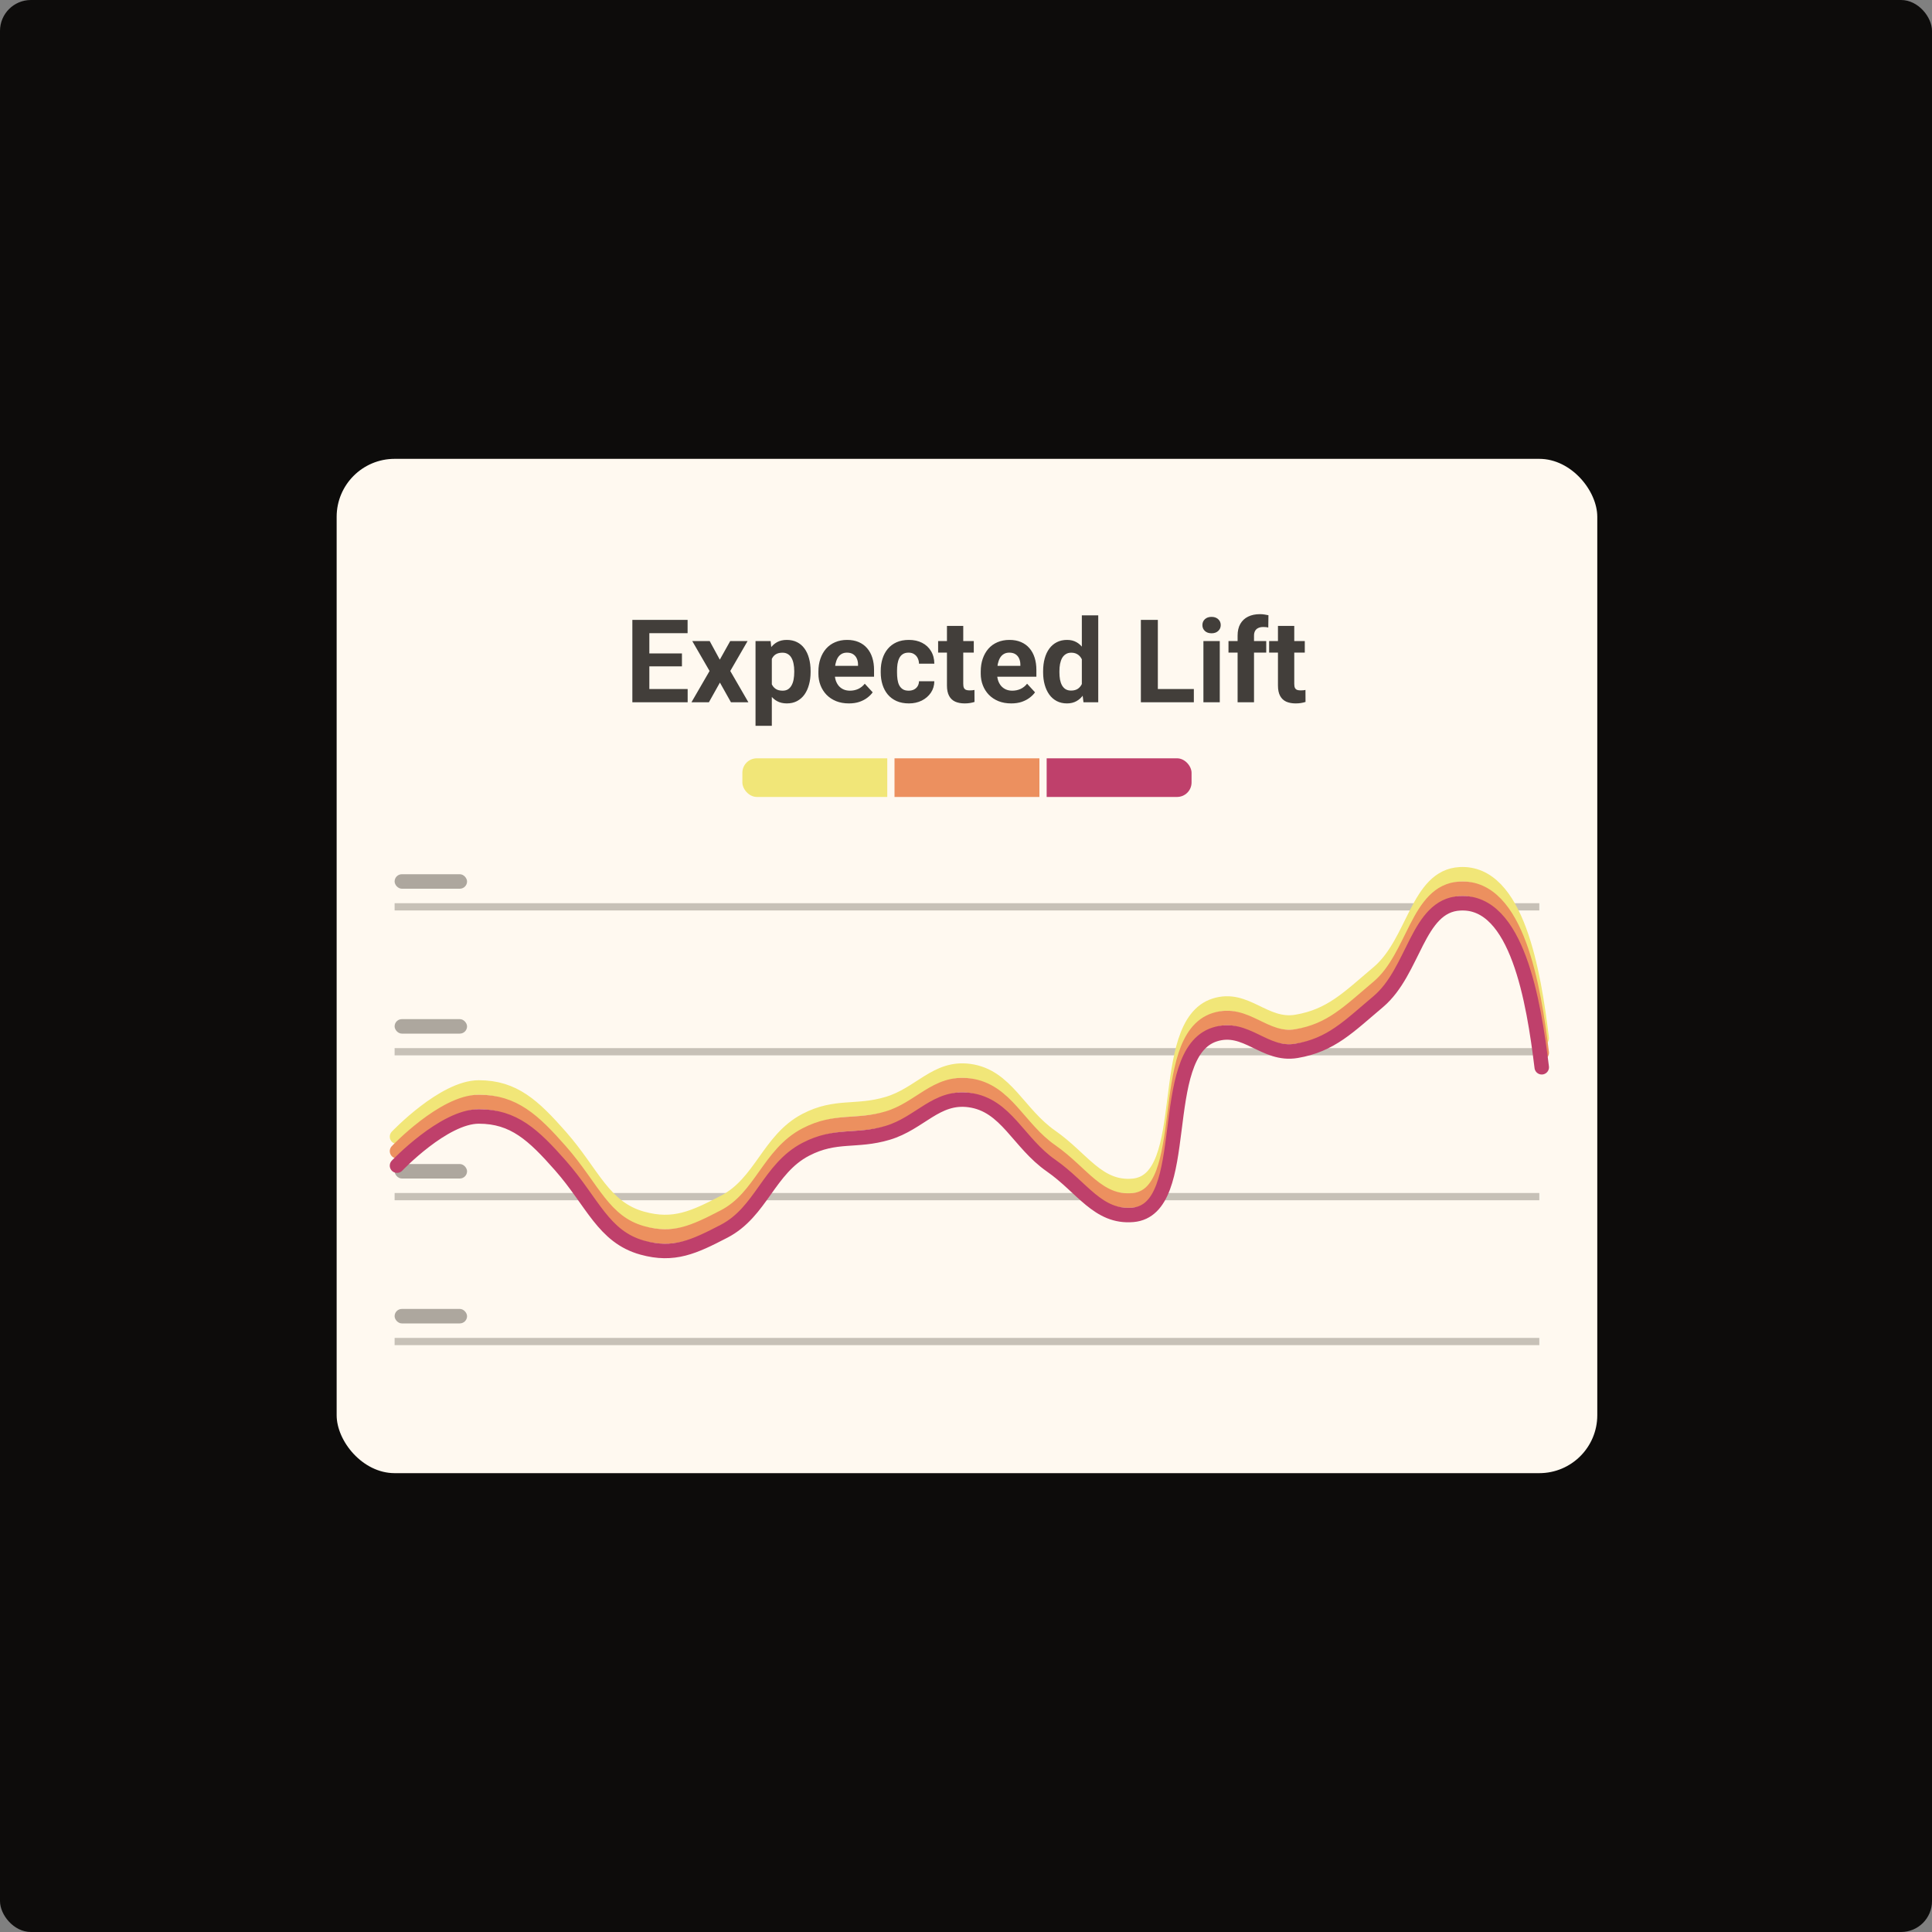 <svg width="500" height="500" viewBox="0 0 500 500" fill="none" xmlns="http://www.w3.org/2000/svg">
<rect x="0" y="0" width="500" height="500" fill="#808080" stroke="none"/>
<rect width="500" height="500" rx="8" fill="#0D0C0B"/>
<rect x="87.125" y="118.75" width="326.25" height="262.5" rx="15" fill="#FFF9F0"/>
<path d="M177.966 178.322V181.75H166.613V178.322H177.966ZM168.049 160.422V181.75H163.654V160.422H168.049ZM176.486 169.108V172.448H166.613V169.108H176.486ZM177.951 160.422V163.864H166.613V160.422H177.951ZM183.664 165.9L186.286 170.72L188.981 165.9H193.479L188.996 173.649L193.684 181.75H189.172L186.315 176.652L183.459 181.75H178.947L183.635 173.649L179.152 165.9H183.664ZM199.748 168.947V187.844H195.529V165.9H199.44L199.748 168.947ZM209.782 173.649V173.957C209.782 175.109 209.645 176.179 209.372 177.165C209.108 178.151 208.718 179.011 208.2 179.743C207.683 180.466 207.038 181.032 206.267 181.442C205.505 181.843 204.626 182.043 203.63 182.043C202.663 182.043 201.823 181.848 201.11 181.457C200.397 181.066 199.797 180.52 199.309 179.816C198.83 179.104 198.444 178.278 198.151 177.341C197.858 176.403 197.634 175.397 197.478 174.323V173.518C197.634 172.365 197.858 171.311 198.151 170.354C198.444 169.387 198.83 168.552 199.309 167.849C199.797 167.136 200.393 166.584 201.096 166.193C201.809 165.803 202.644 165.607 203.601 165.607C204.606 165.607 205.49 165.798 206.252 166.179C207.023 166.56 207.668 167.106 208.186 167.819C208.713 168.532 209.108 169.382 209.372 170.368C209.645 171.354 209.782 172.448 209.782 173.649ZM205.549 173.957V173.649C205.549 172.976 205.49 172.355 205.373 171.789C205.266 171.213 205.09 170.71 204.846 170.28C204.611 169.851 204.299 169.519 203.908 169.284C203.527 169.04 203.063 168.918 202.517 168.918C201.94 168.918 201.447 169.011 201.037 169.196C200.637 169.382 200.31 169.65 200.056 170.002C199.802 170.354 199.611 170.773 199.484 171.262C199.357 171.75 199.279 172.302 199.25 172.917V174.953C199.299 175.676 199.436 176.325 199.66 176.901C199.885 177.468 200.231 177.917 200.7 178.249C201.169 178.581 201.784 178.747 202.546 178.747C203.103 178.747 203.571 178.625 203.952 178.381C204.333 178.127 204.641 177.78 204.875 177.341C205.119 176.901 205.29 176.394 205.388 175.817C205.495 175.241 205.549 174.621 205.549 173.957ZM219.699 182.043C218.469 182.043 217.365 181.848 216.389 181.457C215.412 181.057 214.582 180.505 213.898 179.802C213.225 179.099 212.707 178.283 212.346 177.355C211.984 176.418 211.804 175.422 211.804 174.367V173.781C211.804 172.58 211.975 171.481 212.316 170.485C212.658 169.489 213.146 168.625 213.781 167.893C214.426 167.16 215.207 166.599 216.125 166.208C217.043 165.808 218.078 165.607 219.23 165.607C220.354 165.607 221.35 165.793 222.219 166.164C223.088 166.535 223.815 167.063 224.401 167.746C224.997 168.43 225.446 169.25 225.749 170.207C226.052 171.154 226.203 172.209 226.203 173.371V175.129H213.605V172.316H222.058V171.994C222.058 171.408 221.95 170.886 221.735 170.427C221.53 169.958 221.218 169.587 220.798 169.313C220.378 169.04 219.841 168.903 219.187 168.903C218.63 168.903 218.151 169.025 217.751 169.27C217.351 169.514 217.023 169.855 216.77 170.295C216.525 170.734 216.34 171.252 216.213 171.848C216.096 172.434 216.037 173.078 216.037 173.781V174.367C216.037 175.002 216.125 175.588 216.301 176.125C216.486 176.662 216.745 177.126 217.077 177.517C217.419 177.907 217.829 178.21 218.308 178.425C218.796 178.64 219.348 178.747 219.963 178.747C220.725 178.747 221.433 178.601 222.087 178.308C222.751 178.005 223.322 177.551 223.801 176.945L225.852 179.172C225.52 179.65 225.065 180.109 224.489 180.549C223.923 180.988 223.239 181.35 222.438 181.633C221.638 181.906 220.725 182.043 219.699 182.043ZM235.153 178.747C235.671 178.747 236.13 178.649 236.53 178.454C236.931 178.249 237.243 177.966 237.468 177.604C237.702 177.233 237.824 176.799 237.834 176.301H241.804C241.794 177.414 241.496 178.405 240.91 179.274C240.324 180.134 239.538 180.813 238.552 181.311C237.565 181.799 236.462 182.043 235.241 182.043C234.011 182.043 232.937 181.838 232.019 181.428C231.11 181.018 230.353 180.451 229.748 179.729C229.143 178.996 228.688 178.146 228.386 177.18C228.083 176.203 227.932 175.158 227.932 174.045V173.62C227.932 172.497 228.083 171.452 228.386 170.485C228.688 169.509 229.143 168.659 229.748 167.937C230.353 167.204 231.11 166.633 232.019 166.223C232.927 165.813 233.991 165.607 235.212 165.607C236.511 165.607 237.648 165.856 238.625 166.354C239.611 166.853 240.383 167.565 240.939 168.493C241.506 169.411 241.794 170.5 241.804 171.76H237.834C237.824 171.232 237.712 170.754 237.497 170.324C237.292 169.895 236.989 169.553 236.589 169.299C236.198 169.035 235.715 168.903 235.139 168.903C234.523 168.903 234.02 169.035 233.63 169.299C233.239 169.553 232.937 169.904 232.722 170.354C232.507 170.793 232.355 171.296 232.268 171.862C232.189 172.419 232.15 173.005 232.15 173.62V174.045C232.15 174.66 232.189 175.251 232.268 175.817C232.346 176.384 232.492 176.887 232.707 177.326C232.932 177.766 233.239 178.112 233.63 178.366C234.02 178.62 234.528 178.747 235.153 178.747ZM252.014 165.9V168.889H242.785V165.9H252.014ZM245.07 161.989H249.289V176.975C249.289 177.434 249.348 177.785 249.465 178.029C249.592 178.273 249.777 178.444 250.021 178.542C250.266 178.63 250.573 178.674 250.944 178.674C251.208 178.674 251.442 178.664 251.647 178.645C251.862 178.615 252.043 178.586 252.189 178.557L252.204 181.662C251.843 181.779 251.452 181.872 251.032 181.94C250.612 182.009 250.148 182.043 249.641 182.043C248.713 182.043 247.902 181.892 247.209 181.589C246.525 181.276 245.998 180.778 245.627 180.095C245.256 179.411 245.07 178.513 245.07 177.399V161.989ZM261.711 182.043C260.48 182.043 259.377 181.848 258.4 181.457C257.424 181.057 256.594 180.505 255.91 179.802C255.236 179.099 254.719 178.283 254.357 177.355C253.996 176.418 253.815 175.422 253.815 174.367V173.781C253.815 172.58 253.986 171.481 254.328 170.485C254.67 169.489 255.158 168.625 255.793 167.893C256.437 167.16 257.219 166.599 258.137 166.208C259.055 165.808 260.09 165.607 261.242 165.607C262.365 165.607 263.361 165.793 264.23 166.164C265.1 166.535 265.827 167.063 266.413 167.746C267.009 168.43 267.458 169.25 267.761 170.207C268.063 171.154 268.215 172.209 268.215 173.371V175.129H255.617V172.316H264.069V171.994C264.069 171.408 263.962 170.886 263.747 170.427C263.542 169.958 263.229 169.587 262.81 169.313C262.39 169.04 261.853 168.903 261.198 168.903C260.642 168.903 260.163 169.025 259.763 169.27C259.362 169.514 259.035 169.855 258.781 170.295C258.537 170.734 258.352 171.252 258.225 171.848C258.107 172.434 258.049 173.078 258.049 173.781V174.367C258.049 175.002 258.137 175.588 258.312 176.125C258.498 176.662 258.757 177.126 259.089 177.517C259.431 177.907 259.841 178.21 260.319 178.425C260.808 178.64 261.359 178.747 261.975 178.747C262.736 178.747 263.444 178.601 264.099 178.308C264.763 178.005 265.334 177.551 265.812 176.945L267.863 179.172C267.531 179.65 267.077 180.109 266.501 180.549C265.935 180.988 265.251 181.35 264.45 181.633C263.649 181.906 262.736 182.043 261.711 182.043ZM279.978 178.293V159.25H284.226V181.75H280.402L279.978 178.293ZM269.958 174.016V173.708C269.958 172.497 270.095 171.398 270.368 170.412C270.642 169.416 271.042 168.562 271.569 167.849C272.097 167.136 272.746 166.584 273.518 166.193C274.289 165.803 275.168 165.607 276.154 165.607C277.082 165.607 277.893 165.803 278.586 166.193C279.289 166.584 279.885 167.141 280.373 167.863C280.871 168.576 281.271 169.421 281.574 170.397C281.877 171.364 282.097 172.424 282.233 173.576V174.25C282.097 175.354 281.877 176.379 281.574 177.326C281.271 178.273 280.871 179.104 280.373 179.816C279.885 180.52 279.289 181.066 278.586 181.457C277.883 181.848 277.062 182.043 276.125 182.043C275.139 182.043 274.26 181.843 273.488 181.442C272.727 181.042 272.082 180.48 271.555 179.758C271.037 179.035 270.642 178.186 270.368 177.209C270.095 176.232 269.958 175.168 269.958 174.016ZM274.177 173.708V174.016C274.177 174.67 274.226 175.28 274.323 175.847C274.431 176.413 274.602 176.916 274.836 177.355C275.08 177.785 275.393 178.122 275.773 178.366C276.164 178.601 276.638 178.718 277.194 178.718C277.917 178.718 278.513 178.557 278.981 178.234C279.45 177.902 279.807 177.448 280.051 176.872C280.305 176.296 280.451 175.632 280.49 174.88V172.961C280.461 172.346 280.373 171.794 280.227 171.306C280.09 170.808 279.885 170.383 279.611 170.031C279.348 169.68 279.016 169.406 278.615 169.211C278.225 169.016 277.761 168.918 277.224 168.918C276.677 168.918 276.208 169.045 275.817 169.299C275.427 169.543 275.109 169.88 274.865 170.31C274.631 170.739 274.455 171.247 274.338 171.833C274.23 172.409 274.177 173.034 274.177 173.708ZM308.967 178.322V181.75H298.229V178.322H308.967ZM299.65 160.422V181.75H295.256V160.422H299.65ZM315.676 165.9V181.75H311.442V165.9H315.676ZM311.179 161.77C311.179 161.154 311.394 160.646 311.823 160.246C312.253 159.846 312.829 159.646 313.552 159.646C314.265 159.646 314.836 159.846 315.266 160.246C315.705 160.646 315.925 161.154 315.925 161.77C315.925 162.385 315.705 162.893 315.266 163.293C314.836 163.693 314.265 163.894 313.552 163.894C312.829 163.894 312.253 163.693 311.823 163.293C311.394 162.893 311.179 162.385 311.179 161.77ZM324.538 181.75H320.29V164.494C320.29 163.293 320.524 162.282 320.993 161.462C321.472 160.632 322.141 160.007 323 159.587C323.869 159.157 324.899 158.942 326.091 158.942C326.481 158.942 326.857 158.972 327.219 159.03C327.58 159.079 327.932 159.143 328.273 159.221L328.229 162.399C328.044 162.351 327.849 162.316 327.644 162.297C327.438 162.277 327.199 162.268 326.926 162.268C326.418 162.268 325.983 162.355 325.622 162.531C325.27 162.697 325.002 162.946 324.816 163.278C324.631 163.61 324.538 164.016 324.538 164.494V181.75ZM327.702 165.9V168.889H317.932V165.9H327.702ZM337.678 165.9V168.889H328.449V165.9H337.678ZM330.734 161.989H334.953V176.975C334.953 177.434 335.012 177.785 335.129 178.029C335.256 178.273 335.441 178.444 335.685 178.542C335.93 178.63 336.237 178.674 336.608 178.674C336.872 178.674 337.106 178.664 337.311 178.645C337.526 178.615 337.707 178.586 337.853 178.557L337.868 181.662C337.507 181.779 337.116 181.872 336.696 181.94C336.276 182.009 335.812 182.043 335.305 182.043C334.377 182.043 333.566 181.892 332.873 181.589C332.189 181.276 331.662 180.778 331.291 180.095C330.92 179.411 330.734 178.513 330.734 177.399V161.989Z" fill="#423E3A"/>
<g clip-path="url(#clip0_169_3064)">
<rect x="192.125" y="196.25" width="37.5" height="10" fill="#F1E678"/>
<rect x="231.5" y="196.25" width="37.5" height="10" fill="#EC905F"/>
<rect x="270.875" y="196.25" width="37.5" height="10" fill="#BF406B"/>
</g>
<rect x="102.125" y="226.25" width="18.75" height="3.75" rx="1.875" fill="#ADA79E"/>
<line x1="398.375" y1="234.687" x2="102.125" y2="234.687" stroke="#C7C1B7" stroke-width="1.875"/>
<rect x="102.125" y="263.75" width="18.75" height="3.75" rx="1.875" fill="#ADA79E"/>
<line x1="398.375" y1="272.187" x2="102.125" y2="272.187" stroke="#C7C1B7" stroke-width="1.875"/>
<rect x="102.125" y="301.25" width="18.75" height="3.75" rx="1.875" fill="#ADA79E"/>
<line x1="398.375" y1="309.687" x2="102.125" y2="309.687" stroke="#C7C1B7" stroke-width="1.875"/>
<rect x="102.125" y="338.75" width="18.75" height="3.75" rx="1.875" fill="#ADA79E"/>
<line x1="398.375" y1="347.187" x2="102.125" y2="347.187" stroke="#C7C1B7" stroke-width="1.875"/>
<path d="M102.75 294.169C102.75 294.169 114.857 281.438 123.911 281.438C132.964 281.438 138.032 286.179 145.071 294.169C153.375 303.594 156.134 312.596 166.232 315.388C174.416 317.651 179.598 315.187 187.393 311.144C197.012 306.156 198.935 294.913 208.554 289.925C216.349 285.883 221.557 288.11 229.714 285.681C238.134 283.175 242.294 276.037 250.875 277.194C260.45 278.485 263.489 288.222 272.036 294.169C280.076 299.764 284.162 307.687 293.196 306.901C309.044 305.521 298.911 265.18 314.357 260.218C322.484 257.608 327.227 265.858 335.518 264.462C344.501 262.949 349.006 258.193 356.679 251.731C366.077 243.815 366.757 226.861 377.839 226.268C392.669 225.474 396.928 251.731 399 268.706" stroke="#F1E678" stroke-width="3.75" stroke-linecap="round" stroke-linejoin="round"/>
<path d="M102.75 297.919C102.75 297.919 114.857 285.188 123.911 285.188C132.964 285.188 138.032 289.929 145.071 297.919C153.375 307.344 156.134 316.346 166.232 319.138C174.416 321.401 179.598 318.937 187.393 314.894C197.012 309.906 198.935 298.663 208.554 293.675C216.349 289.633 221.557 291.86 229.714 289.431C238.134 286.925 242.294 279.787 250.875 280.944C260.45 282.235 263.489 291.972 272.036 297.919C280.076 303.514 284.162 311.437 293.196 310.651C309.044 309.271 298.911 268.93 314.357 263.968C322.484 261.358 327.227 269.608 335.518 268.212C344.501 266.699 349.006 261.943 356.679 255.481C366.077 247.565 366.757 230.611 377.839 230.018C392.669 229.224 396.928 255.481 399 272.456" stroke="#EC905F" stroke-width="3.75" stroke-linecap="round" stroke-linejoin="round"/>
<path d="M102.75 301.669C102.75 301.669 114.857 288.938 123.911 288.938C132.964 288.938 138.032 293.679 145.071 301.669C153.375 311.094 156.134 320.096 166.232 322.888C174.416 325.151 179.598 322.687 187.393 318.644C197.012 313.656 198.935 302.413 208.554 297.425C216.349 293.383 221.557 295.61 229.714 293.181C238.134 290.675 242.294 283.537 250.875 284.694C260.45 285.985 263.489 295.722 272.036 301.669C280.076 307.264 284.162 315.187 293.196 314.401C309.044 313.021 298.911 272.68 314.357 267.718C322.484 265.108 327.227 273.358 335.518 271.962C344.501 270.449 349.006 265.693 356.679 259.231C366.077 251.315 366.757 234.361 377.839 233.768C392.669 232.974 396.928 259.231 399 276.206" stroke="#BF406B" stroke-width="3.75" stroke-linecap="round" stroke-linejoin="round"/>
<defs>
<clipPath id="clip0_169_3064">
<rect x="192.125" y="196.25" width="116.25" height="10" rx="3.75" fill="white"/>
</clipPath>
</defs>
</svg>
